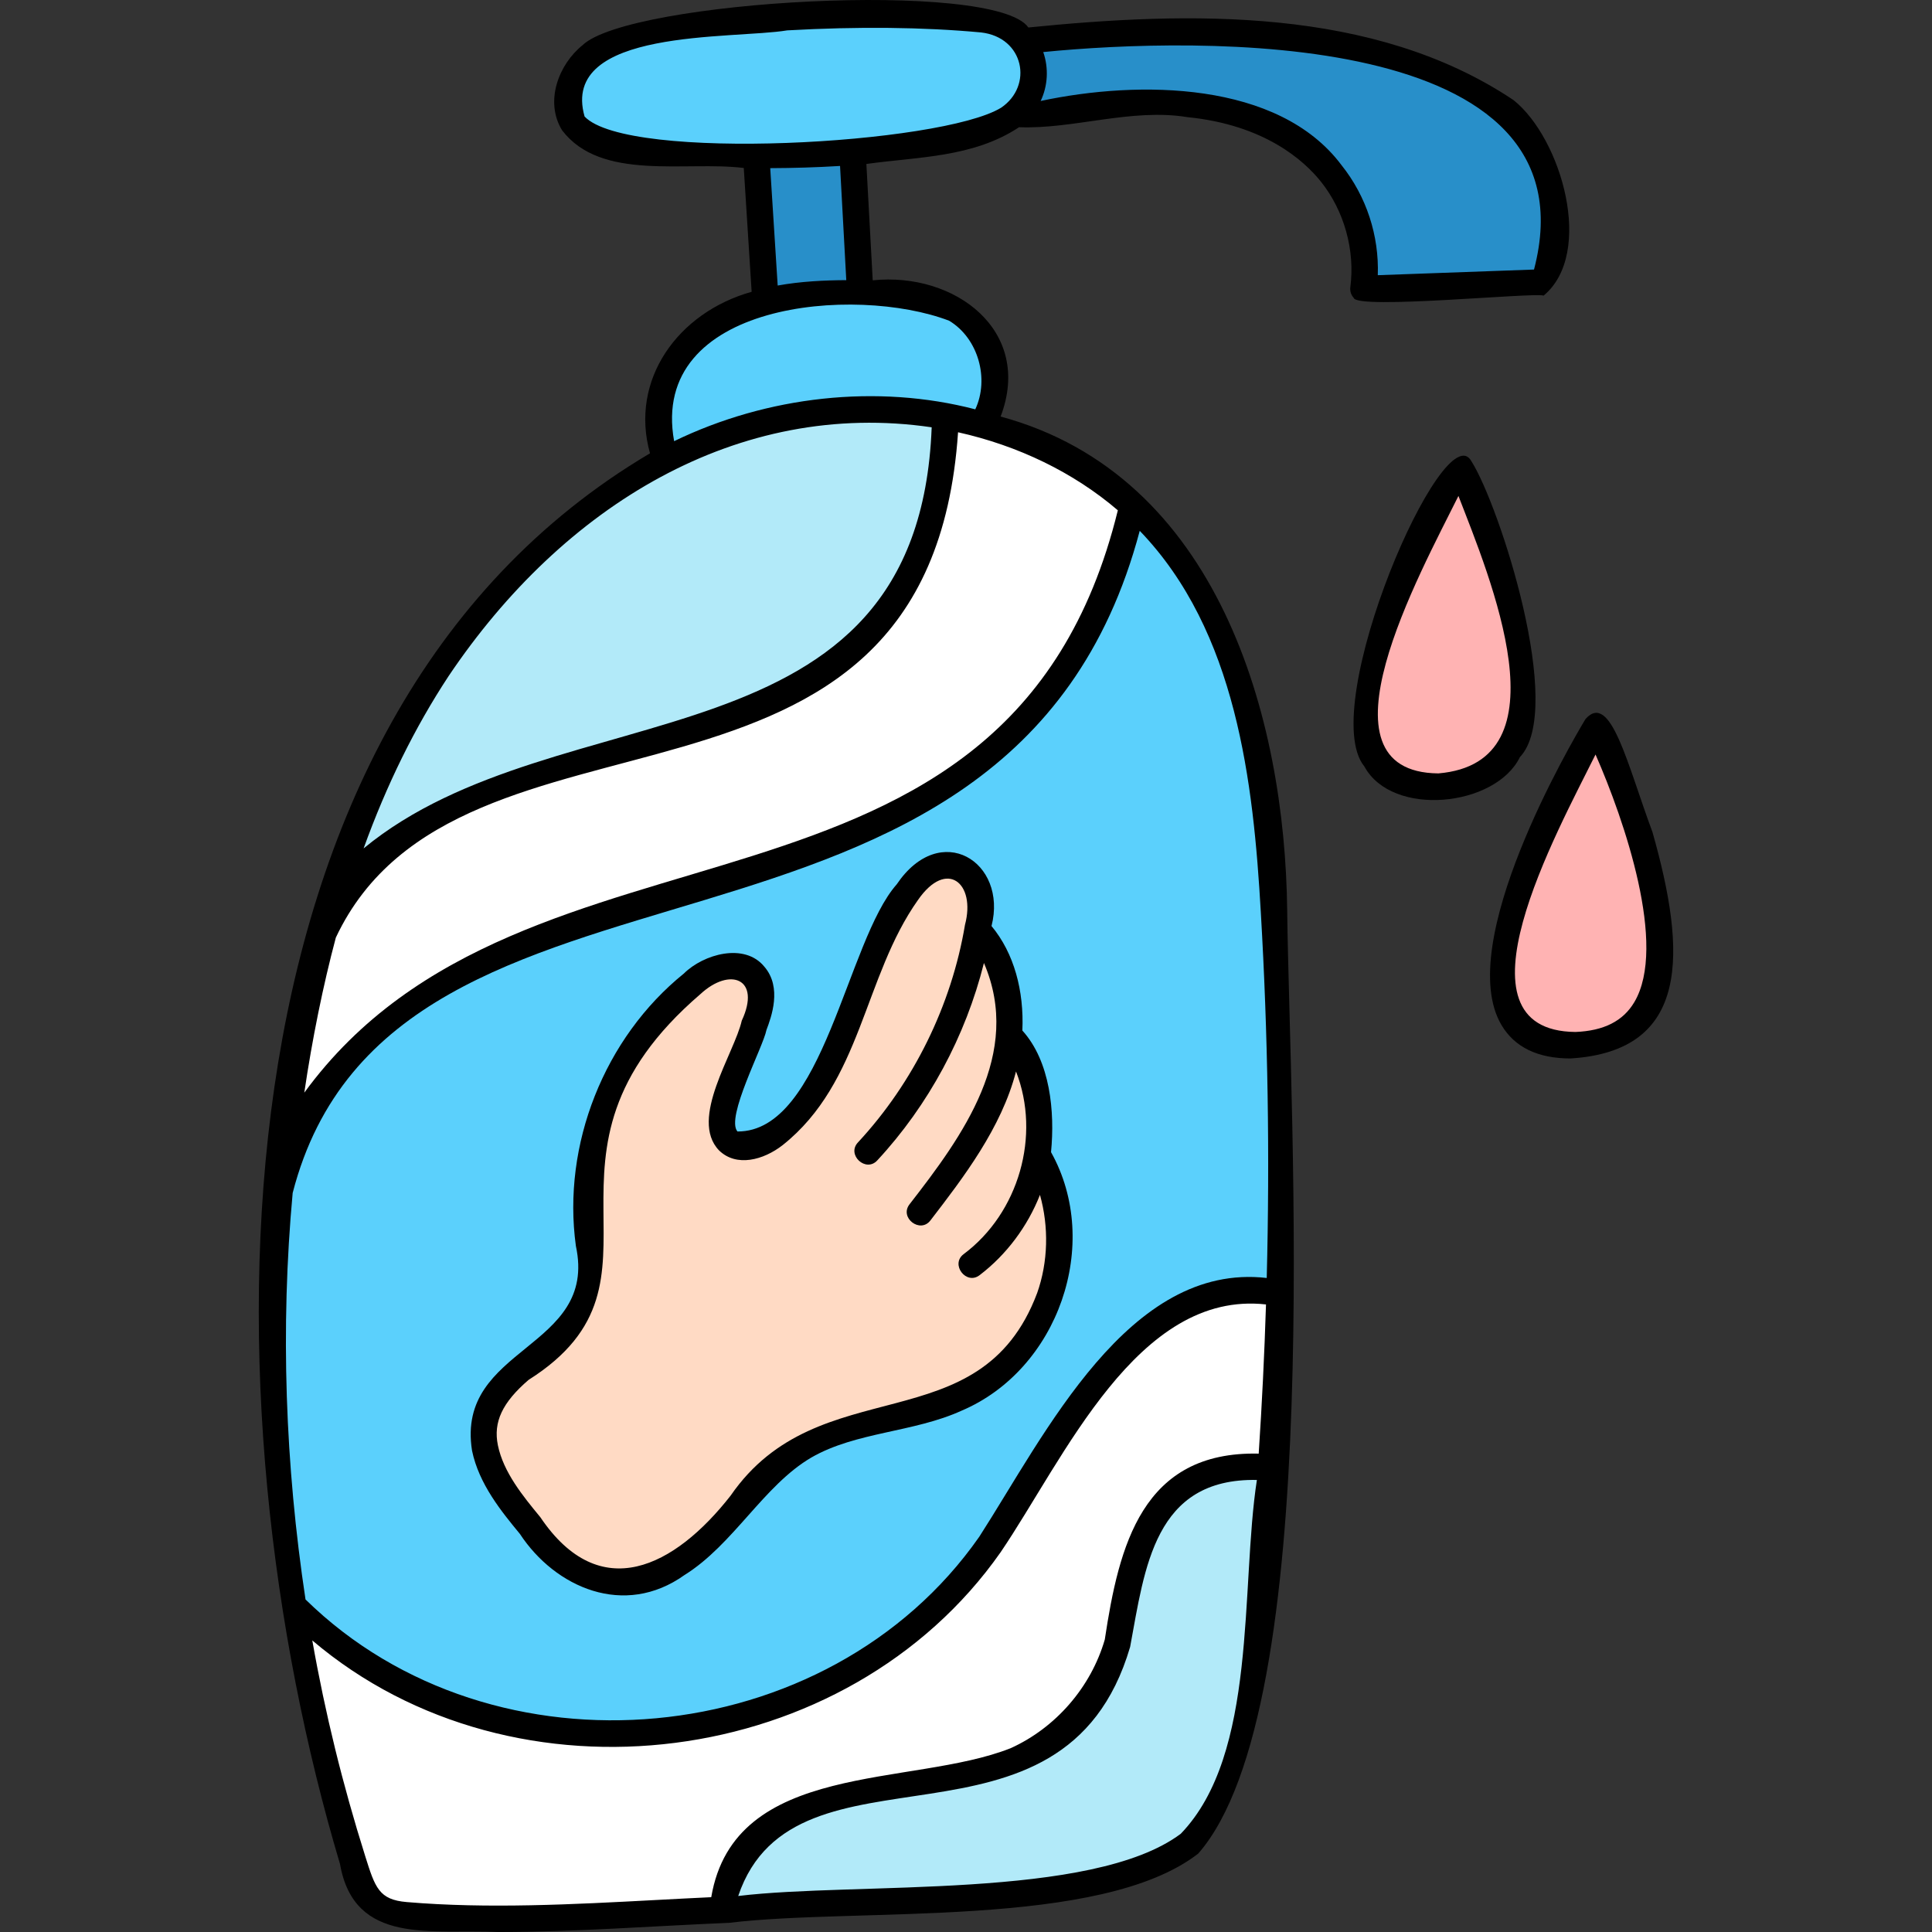 <svg id="Capa_1" enable-background="new 0 0 512 512" height="512" viewBox="0 0 512 512" width="512" xmlns="http://www.w3.org/2000/svg"><rect x="0" y="0" width="512" height="512" fill="#333333" stroke="none"/><g><g><path d="m270.622 30.642c38.032-9.157 93.862-4.919 91.392 45.4l46.654-1.689c21.774-69.997-92.92-68.545-136.252-63.053 3.415 6.869 1.858 13.03-1.794 19.342z" fill="#288fc9"/><path d="m206.625 78.618c5.508-1.07 13.545-1.452 20.809-1.398l-1.985-36.416c-7.974.543-16.246.793-24.518.768l2.382 37.643z" fill="#288fc9"/><path d="m140.888 403.985c16.919 24.906 39.239 14.759 54.977-5.643 10.295-13.21 23.203-20.367 39.186-22.857l-.647-2.927.759 2.902c34.813-4.587 53.92-35.214 40.919-68.205-3.793 10.142-9.219 23.352-18.959 28.18 18.809-16.447 22.506-38.629 11.626-61.447-3.386 17.507-13.517 35.765-25.233 47.659 16.572-23.068 33.471-47.004 16.341-75.215-4.804 21.458-14.159 44.508-30.248 59.035 10.488-11.101 42.368-63.914 24.211-75.371-16.166-2.385-23.072 28.764-28.333 40.033-4.359 10.918-17.094 40.539-32.849 32.579-3.617-3.531-1.179-10.042-.378-12.183 1.673-7.553 12.645-24.543 7.293-31.715-4.275-4.745-11.826-1.391-15.798 2.289-20.019 16.156-30.687 43.061-27.179 68.544 7.011 36.619-53.155 31.988-15.688 74.342z" fill="#ffdac4"/><path d="m332.104 342.512c-34.03-.489-52.305 41.937-69.366 67.107-41.476 59.214-132.158 67.326-184.334 17.705 3.766 22.487 8.597 43.593 15.467 65.312 2.653 8.388 4.229 13.645 13.667 14.419 26.906 2.321 56.413-.208 83.588-1.394 4.134-37.182 52.095-28.723 77.938-39.631 12.753-5.776 22.694-17.251 26.594-30.697 4.314-25.285 8.578-49.049 40.705-46.909 1.031-15.136 1.782-30.385 2.23-45.413-2.017-.219-4.465-.527-6.489-.499z" fill="#fff"/><path d="m114.082 261.702c72.74-40.269 158.22-24.031 185.503-127.546-13.133-11.745-30.303-19.741-48.629-23.322-5.185 116.184-133.202 65.169-164.313 135.712-4.202 13.033-6.607 28.056-8.966 42.57l5.472 2.091c9.59-14.62 23.496-24.761 30.933-29.505z" fill="#fff"/><path d="m314.891 488.216c21.557-21.4 16.988-69.11 21.405-98.798-31.873-1.978-35.233 21.377-39.68 46.195-6.584 25.091-32.185 36.836-56.246 37.93-21.298 3.258-42.918 4.924-48.411 32.076 32.254-3.765 99.776 1.038 122.932-17.403z" fill="#b2eaf9"/><path d="m249.9 113.236-.004-2.566c-71.144-12.85-133.898 46.097-156.364 113.15l4.828 3.246c53.959-44.488 143.973-15.031 151.54-113.83z" fill="#b2eaf9"/><g fill="#5bd0fc"><path d="m173.434 458.919c109.271-9.764 94.212-121.664 165.179-116.959-2.91-68.602 12.897-152.4-38.05-207.149-32.428 135.564-198.45 73.461-225.951 180.783-3.403 36.562-2.01 73.449 3.543 109.757 24.992 23.915 60.595 36.576 95.279 33.568zm-33.338-54.316c-22.496-26.223-11.813-34.531 10.204-53.054 4.962-5.552 6.595-12.263 5.291-21.764-3.633-28.033 9.433-61.403 35.732-74.039 21.599-2.117 4.203 25.966 1.881 35.122-4.821 9.993 2.431 16.88 11.746 9.462 20.31-16.473 20.512-44.159 35.117-64.205 10.656-15.176 23.881-4.528 19.478 10.424 6.846 6.716 9.052 17.818 8.295 28.483 7.661 4.433 8.897 22.81 7.556 31.152 13.724 22.535 2.324 54.742-21.771 64.921-12.758 5.728-28.097 5.526-40.139 12.58-12.781 7.328-20.872 23.059-33.683 31.186-14.735 10.488-30.947 2.946-39.707-10.268z"/><path d="m170.069 39.449c29.212 1.815 56.602 1.849 82.09-3.137 9.94-1.102 24.398-8.097 20.816-20.301-1.196-4.565-5.161-9.694-12.705-10.399-26.44-1.532-80.471-3.699-103.369 9.457-13.211 11.826-2.993 25.224 13.168 24.38z"/><path d="m231.575 78.287c-27.399-2.602-64.728 8.843-55.023 42.925 25.975-13.267 56.086-17.035 84.158-9.08 8.34-21.919-7.001-35.402-29.135-33.845z"/></g><path d="m423.148 193.2c-8.002 15.48-47.549 82.767-5.521 83.281 41.292-3.16 12.681-66.497 5.521-83.281z" fill="#ffb3b3"/><path d="m379.892 207.987c42.99-1.228 14.428-66.307 6.923-83.308-7.743 15.331-46.787 80.686-6.923 83.308z" fill="#ffb3b3"/></g><g><path d="m358.734 78.919c.669 3.222 48.2-1.509 50.338-.578 13.511-11.234 4.759-41.64-7.965-51.81-37.056-24.808-85.941-23.524-128.578-19.249-8.826-12.756-105.739-7.189-118.124 4.67-6.353 5.094-10.129 14.929-5.449 22.574 10.372 13.59 32.703 8.082 48.151 9.988.003.008 2.078 32.804 2.085 32.813-19.605 5.5-32.377 23.382-26.936 42.805-119.683 70.77-118.367 252.445-82.153 373.844 3.806 21.74 24.385 17.151 41.956 18.024 20.515-.004 40.805-1.58 61.186-2.435 34.146-4.119 98.472 1.713 124.301-18.352 33.817-38.635 24.244-194.393 23.575-249.773-.555-51.638-18.388-115.492-75.948-131.052 8.663-22.719-12.068-38.357-33.893-36.102l-1.682-30.835c13.72-1.921 28.256-1.664 40.474-9.743 14.319.58 29.819-5.096 44.616-2.664 20.53 2.048 30.974 11.592 35.372 17.098 6.164 7.719 9.077 18.173 7.791 27.967-.132 1.022.19 2.049.883 2.81zm-239.88 100.296c30.403-45.263 76.772-73.497 128.051-65.975-3.522 92.016-98.727 68.855-150.549 111.6 6.124-16.94 13.589-32.082 22.498-45.625zm-29.853 69.253c32.895-69.844 157.214-20.376 164.892-133.913 15.883 3.537 30.577 10.609 42.346 20.682-29.214 118.98-156.683 73.673-215.596 154.326 2.07-14.081 4.972-28.408 8.358-41.095zm84.797 255.054c-21.897 1.165-44.54 2.369-66.003.546-7.375-.627-8.366-3.775-11.015-12.191-5.968-18.957-10.603-37.771-14.019-57.149 53.806 45.717 141.846 34.445 182.397-23.346 16.861-24.801 36.206-69.514 70.346-65.691-.418 13.191-1.066 26.373-1.934 39.535-30.896-.711-37.028 24.375-40.788 49.271-3.66 12.614-12.988 23.379-24.954 28.796-26.292 10.412-73.178 3.163-79.341 39.481-4.901.228-9.857.491-14.689.748zm139.111-17.549c-23.495 17.585-85.899 12.687-117.275 16.484 15.015-44.45 86.196-5.858 103.862-66.013 3.899-21.038 6.413-44.757 33.592-44.242-4.398 28.518.261 72.603-20.179 93.771zm21.224-244.125c1.884 32.17 2.391 64.513 1.563 96.827-36.623-4.21-58.662 41.377-76.186 68.589-39.982 57.23-128.699 65.476-178.546 16.607-5.379-35.573-6.695-71.946-3.403-107.727 26.642-103.172 189.966-45.451 224.481-175.471 25.669 26.65 30.117 66.653 32.091 101.175zm-82.61-156.855c7.728 4.633 10.718 15.4 6.936 23.483-26.009-6.777-55.155-3.525-79.811 8.437-6.666-36.872 48.015-41.421 72.875-31.92zm-27.251-10.754c-5.772.032-12.031.317-18.179 1.43l-1.975-31.109c6.125-.022 12.299-.199 18.503-.582zm41.013-45.681c-15.896 9.695-98.954 14.39-110.364 2.319-6.693-23.5 39.3-20.436 53.699-22.829 18.791-1.057 36.074-.873 51.369.547 11.425 1.299 13.879 14.175 5.296 19.963zm90.242 15.221c-16.698-22.324-53.696-22.576-79.743-17.02 1.882-3.942 2.18-8.651.688-12.964 40.124-3.991 146.914-6.76 130.058 57.637l-41.401 1.496c.379-10.478-3.022-20.911-9.602-29.149z"/><path d="m402.787 200.645c12.106-12.709-5.472-66.778-12.819-78.358-7.177-13.359-41.264 65.149-28.39 80.841 7.396 13.597 34.805 10.688 41.209-2.483zm-21.609 4.315c-34.038-.318-4.86-52.987 5.323-73.531 8.254 21.37 29.064 70.633-5.323 73.531z"/><path d="m437.926 220.528c-6.597-17.698-11.06-37.513-17.757-29.972-3.624 6.029-35.033 59.521-22.26 81.095 3.481 5.879 9.632 8.853 18.298 8.853 31.741-1.969 30.798-27.99 21.719-59.976zm-4.824 45.068c-2.976 5.009-8.077 7.588-15.594 7.886-34.041-.327-4.857-52.983 5.324-73.531 7.647 17.423 19.101 50.785 10.27 65.645z"/><path d="m278.534 305.33c1.04-10.72-.2-24.051-7.599-32.229.474-10.529-2.198-20.502-8.171-27.689 4.331-17.027-13.546-28.221-25.125-11.052-13.26 14.957-19.376 65.621-42.207 65.497-3.184-3.693 6.809-22.38 7.688-26.906 1.26-3.357 4.21-11.221-.542-16.748-5.249-6.482-16.173-3.338-21.334 1.783-21.086 17.018-32.323 45.361-28.628 72.206 5.931 27.527-31.896 26.437-27.525 54.221 1.821 8.887 7.848 16.211 12.691 22.095 9.385 14.24 27.665 22.273 43.624 10.887 12.939-8.057 20.992-23.756 33.591-31.127 11.86-6.843 27.132-6.629 39.849-12.432 25.562-10.85 37.279-44.201 23.688-68.506zm-3.688 37.365c-15.168 40.297-57.718 19.586-81.226 53.665-14.808 18.911-34.608 29.182-50.437 5.703-4.578-5.561-9.766-11.866-11.239-19.053-1.26-6.149 1.173-11.331 8.137-17.327 42.113-26.648-4.394-59.344 45.558-102.254 7.81-7.229 16.145-4.12 10.931 7.067-1.941 8.638-14.049 25.973-6.031 34.36 4.623 4.523 11.8 2.568 16.862-1.376 21.016-16.686 21.406-44.602 35.896-65.008 7.592-10.94 15.368-4.406 12.436 6.606-3.568 21.328-13.635 41.803-28.346 57.654-3.136 3.282 2.09 8.129 5.127 4.758 13.554-14.604 23.389-32.904 28.238-52.286 10.332 24.032-5.672 45.871-19.698 63.922-2.816 3.553 2.82 7.904 5.545 4.264 8.667-11.27 18.8-24.471 22.654-39.438 6.639 16.978.725 37.494-13.855 48.39-3.654 2.705.691 8.366 4.243 5.561 7.103-5.418 12.672-12.906 15.959-21.246 2.379 8.488 2.173 17.772-.754 26.038z"/></g></g></svg>